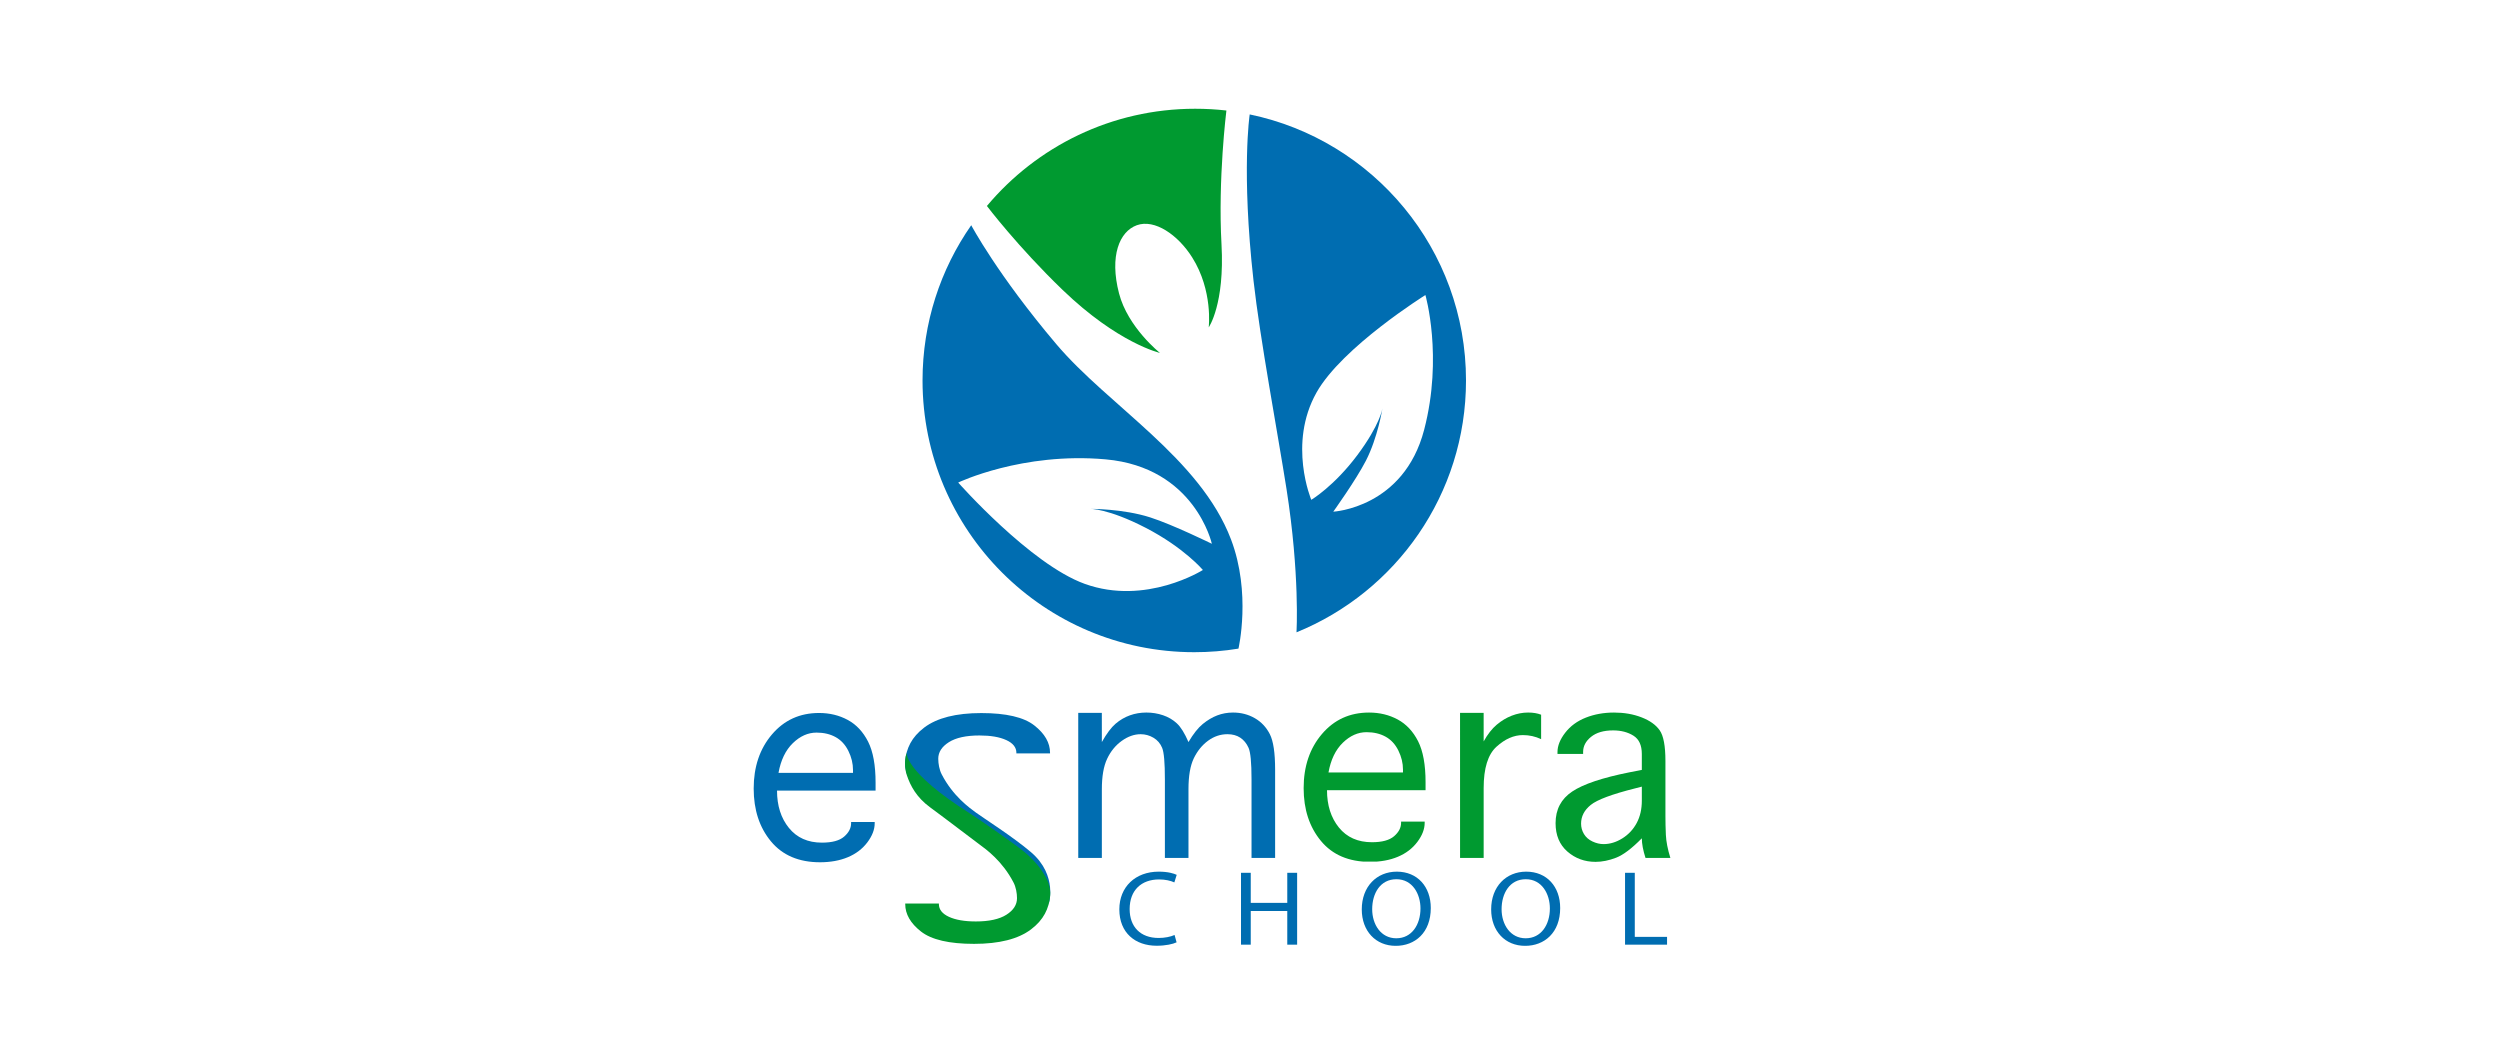 <svg xmlns="http://www.w3.org/2000/svg" xmlns:xlink="http://www.w3.org/1999/xlink" width="4868" zoomAndPan="magnify" viewBox="0 0 3650.88 1542.75" height="2057" preserveAspectRatio="xMidYMid meet" version="1.0"><defs><clipPath id="5a34b80c0e"><path d="M 1100.617 1041.234 L 1278.641 1041.234 L 1278.641 1259.594 L 1100.617 1259.594 Z M 1100.617 1041.234 " clip-rule="nonzero"/></clipPath><clipPath id="540d208fb5"><path d="M 1136.859 1128.695 L 1245.672 1128.695 L 1245.672 1124.617 C 1245.672 1115.012 1243.41 1105.672 1238.902 1096.621 C 1234.395 1087.555 1228.152 1080.824 1220.223 1076.441 C 1212.289 1072.062 1203.023 1069.891 1192.438 1069.891 C 1179.926 1069.891 1168.379 1075.027 1157.793 1085.32 C 1147.199 1095.633 1140.23 1110.07 1136.859 1128.695 M 1242.891 1200.43 L 1277.344 1200.43 L 1277.344 1202.273 C 1277.344 1211.406 1273.758 1220.727 1266.598 1230.223 C 1259.426 1239.699 1249.941 1246.93 1238.168 1251.848 C 1226.391 1256.781 1212.844 1259.25 1197.543 1259.25 C 1166.578 1259.25 1142.676 1249.055 1125.848 1228.73 C 1109.02 1208.406 1100.617 1182.711 1100.617 1151.637 C 1100.617 1119.82 1109.512 1093.461 1127.301 1072.574 C 1145.102 1051.676 1168.031 1041.234 1196.09 1041.234 C 1211.508 1041.234 1225.484 1044.625 1237.992 1051.383 C 1250.523 1058.164 1260.41 1068.746 1267.703 1083.094 C 1274.984 1097.469 1278.637 1117.477 1278.637 1143.113 L 1278.637 1154.59 L 1134.707 1154.59 C 1134.707 1176.641 1140.492 1194.84 1152.105 1209.141 C 1163.719 1223.445 1179.789 1230.594 1200.332 1230.594 C 1215.117 1230.594 1225.902 1227.668 1232.695 1221.809 C 1239.465 1215.949 1242.891 1209.449 1242.891 1202.281 Z M 1242.891 1200.43 " clip-rule="nonzero"/></clipPath><clipPath id="b515cffcaf"><path d="M 1321.395 1041.141 L 1533.969 1041.141 L 1533.969 1321.984 L 1321.395 1321.984 Z M 1321.395 1041.141 " clip-rule="nonzero"/></clipPath><clipPath id="5d42ed2443"><path d="M 1531.172 1321.336 C 1531.172 1321.336 1535.969 1293.332 1439.043 1231.875 C 1428.723 1225.336 1377.949 1190.535 1360.16 1176.215 C 1344.012 1163.195 1319.309 1136.328 1321.789 1111.453 C 1323.633 1092.926 1331.121 1076.547 1349.781 1062.445 C 1368.426 1048.398 1396.184 1041.363 1432.973 1041.363 C 1469.242 1041.363 1495.059 1047.379 1510.41 1059.391 C 1525.758 1071.43 1533.418 1084.77 1533.418 1099.422 L 1533.418 1100.258 L 1484.273 1100.258 L 1484.273 1099.422 C 1484.273 1091.547 1479.367 1085.348 1469.562 1080.832 C 1459.738 1076.316 1446.676 1074.082 1430.34 1074.082 C 1410.902 1074.082 1395.992 1077.363 1385.672 1083.887 C 1375.332 1090.457 1370.172 1098.488 1370.172 1108.062 C 1370.172 1115.387 1371.789 1124.227 1375.16 1130.77 C 1391.523 1162.535 1415.527 1179.598 1425.133 1186.648 C 1435.625 1194.352 1479.684 1222.355 1505.543 1244.453 C 1545.719 1278.77 1531.184 1321.328 1531.184 1321.328 " clip-rule="nonzero"/></clipPath><clipPath id="88dbcf8c42"><path d="M 1321.395 1099.039 L 1533.969 1099.039 L 1533.969 1379 L 1321.395 1379 Z M 1321.395 1099.039 " clip-rule="nonzero"/></clipPath><clipPath id="0d3b8bb3da"><path d="M 1324.016 1099.078 C 1324.016 1099.078 1319.398 1126.426 1416.32 1187.902 C 1426.633 1194.441 1477.41 1229.242 1495.203 1243.562 C 1511.355 1256.57 1536.062 1283.438 1533.57 1308.316 C 1531.727 1326.844 1524.25 1343.223 1505.578 1357.324 C 1486.934 1371.383 1459.176 1378.414 1422.387 1378.414 C 1386.117 1378.414 1360.305 1372.391 1344.949 1360.387 C 1329.594 1348.348 1321.945 1335.012 1321.945 1320.355 L 1321.945 1319.52 L 1371.09 1319.52 L 1371.09 1320.355 C 1371.09 1328.242 1376.004 1334.43 1385.801 1338.945 C 1395.621 1343.461 1408.688 1345.688 1425.023 1345.688 C 1444.465 1345.688 1459.367 1342.414 1469.68 1335.891 C 1480.027 1329.324 1485.18 1321.289 1485.18 1311.707 C 1485.18 1304.383 1483.57 1295.551 1480.191 1289.008 C 1463.828 1257.254 1439.824 1240.18 1430.23 1233.129 C 1419.727 1225.418 1385.152 1198.812 1357.77 1178.652 C 1338.645 1164.57 1329.367 1147.66 1324.18 1131.75 C 1318.629 1114.742 1323.996 1099.098 1323.996 1099.098 " clip-rule="nonzero"/></clipPath><clipPath id="0e0afc57e6"><path d="M 1634.617 1272.957 L 1718.723 1272.957 L 1718.723 1381.277 L 1634.617 1381.277 Z M 1634.617 1272.957 " clip-rule="nonzero"/></clipPath><clipPath id="055431b3d3"><path d="M 1718.227 1376.18 C 1712.992 1378.672 1702.516 1381.16 1689.105 1381.16 C 1658.016 1381.168 1634.617 1362.48 1634.617 1328.07 C 1634.617 1295.219 1658.016 1272.957 1692.215 1272.957 C 1705.961 1272.957 1714.629 1275.754 1718.398 1277.625 L 1714.957 1288.676 C 1709.551 1286.184 1701.863 1284.324 1692.703 1284.324 C 1666.855 1284.324 1649.676 1300.051 1649.676 1327.609 C 1649.676 1353.305 1665.219 1369.805 1692.051 1369.805 C 1700.719 1369.805 1709.559 1368.094 1715.281 1365.441 Z M 1718.227 1376.18 " clip-rule="nonzero"/></clipPath><clipPath id="bb4b94a419"><path d="M 1574.598 1040.598 L 1862.375 1040.598 L 1862.375 1253 L 1574.598 1253 Z M 1574.598 1040.598 " clip-rule="nonzero"/></clipPath><clipPath id="b376aa3b1d"><path d="M 1609.082 1252.906 L 1574.625 1252.906 L 1574.598 1041.035 L 1609.055 1041.035 L 1609.082 1083.699 C 1616.113 1071.234 1622.809 1062.305 1629.168 1056.898 C 1635.527 1051.473 1642.488 1047.395 1650.02 1044.688 C 1657.535 1041.98 1665.574 1040.598 1674.098 1040.598 C 1682.621 1040.598 1690.762 1041.934 1698.559 1044.586 C 1706.316 1047.223 1713.066 1051.211 1718.727 1056.508 C 1724.426 1061.812 1730.031 1070.871 1735.594 1083.699 C 1742.633 1071.742 1749.586 1062.957 1756.434 1057.344 C 1763.293 1051.746 1770.328 1047.539 1777.559 1044.77 C 1784.781 1042.016 1792.48 1040.598 1800.637 1040.598 C 1812.359 1040.598 1822.98 1043.367 1832.473 1048.828 C 1841.988 1054.309 1849.301 1062.121 1854.434 1072.227 C 1859.559 1082.34 1862.121 1099.527 1862.121 1123.832 L 1862.121 1252.906 L 1827.668 1252.906 L 1827.668 1138.051 C 1827.668 1113.766 1826.207 1098.422 1823.297 1092.023 C 1820.398 1085.617 1816.375 1080.703 1811.242 1077.312 C 1806.098 1073.926 1799.883 1072.227 1792.578 1072.227 C 1782.312 1072.227 1772.836 1075.395 1764.195 1081.758 C 1755.527 1088.09 1748.602 1096.641 1743.387 1107.359 C 1738.191 1118.102 1735.594 1133.137 1735.594 1152.5 L 1735.594 1252.906 L 1701.148 1252.906 L 1701.148 1138.172 C 1701.148 1113.922 1699.82 1098.602 1697.148 1092.188 C 1694.516 1085.789 1690.297 1080.848 1684.477 1077.406 C 1678.66 1073.969 1672.438 1072.234 1665.766 1072.234 C 1656.383 1072.234 1647.148 1075.504 1638.082 1082.027 C 1628.996 1088.562 1621.91 1097.285 1616.777 1108.188 C 1611.641 1119.09 1609.09 1133.863 1609.09 1152.488 Z M 1609.082 1252.906 " clip-rule="nonzero"/></clipPath><clipPath id="b50375c4a2"><path d="M 1879.871 1274.668 L 1894.27 1274.668 L 1894.27 1318.57 L 1879.871 1318.57 Z M 1812.297 1274.668 L 1826.535 1274.668 L 1826.535 1318.57 L 1812.297 1318.57 Z M 1812.297 1318.57 L 1894.27 1318.57 L 1894.27 1330.41 L 1812.297 1330.41 Z M 1812.297 1330.41 L 1826.535 1330.41 L 1826.535 1379.609 L 1812.297 1379.609 Z M 1879.871 1330.41 L 1894.27 1330.41 L 1894.27 1379.609 L 1879.871 1379.609 Z M 1879.871 1330.41 " clip-rule="nonzero"/></clipPath><clipPath id="7362fd1047"><path d="M 1903.785 1040.617 L 2082 1040.617 L 2082 1258.996 L 1903.785 1258.996 Z M 1903.785 1040.617 " clip-rule="nonzero"/></clipPath><clipPath id="eeea24a7d9"><path d="M 1940.066 1128.078 L 2048.859 1128.078 L 2048.859 1124.008 C 2048.859 1114.395 2046.582 1105.055 2042.074 1096.004 C 2037.594 1086.938 2031.352 1080.207 2023.402 1075.824 C 2015.469 1071.445 2006.184 1069.273 1995.625 1069.273 C 1983.098 1069.273 1971.578 1074.418 1960.984 1084.703 C 1950.398 1095.016 1943.418 1109.453 1940.066 1128.078 M 2046.09 1199.82 L 2080.535 1199.82 L 2080.535 1201.664 C 2080.535 1210.797 2076.965 1220.109 2069.793 1229.613 C 2062.637 1239.09 2053.141 1246.32 2041.363 1251.238 C 2029.59 1256.172 2016.035 1258.641 2000.723 1258.641 C 1969.785 1258.641 1945.871 1248.449 1929.047 1228.121 C 1912.219 1207.77 1903.785 1182.086 1903.785 1151.02 C 1903.785 1119.203 1912.699 1092.836 1930.508 1071.957 C 1948.289 1051.059 1971.215 1040.617 1999.297 1040.617 C 2014.715 1040.617 2028.699 1044.008 2041.203 1050.766 C 2053.703 1057.555 2063.605 1068.129 2070.914 1082.477 C 2078.199 1096.859 2081.832 1116.859 2081.832 1142.496 L 2081.832 1153.973 L 1937.895 1153.973 C 1937.895 1176.023 1943.691 1194.223 1955.277 1208.535 C 1966.898 1222.824 1982.953 1229.984 2003.531 1229.984 C 2018.305 1229.984 2029.082 1227.059 2035.879 1221.191 C 2042.664 1215.332 2046.09 1208.844 2046.09 1201.676 Z M 2046.09 1199.82 " clip-rule="nonzero"/></clipPath><clipPath id="8d4863f59a"><path d="M 1988.672 1272.957 L 2089.855 1272.957 L 2089.855 1381.617 L 1988.672 1381.617 Z M 1988.672 1272.957 " clip-rule="nonzero"/></clipPath><clipPath id="2f60eb1306"><path d="M 2003.883 1327.762 C 2003.883 1350.176 2016.648 1370.266 2039.062 1370.266 C 2061.641 1370.266 2074.406 1350.496 2074.406 1326.672 C 2074.406 1305.812 2062.957 1284.016 2039.227 1284.016 C 2015.664 1284.016 2003.883 1304.719 2003.883 1327.762 M 2089.461 1326.047 C 2089.461 1362.172 2066.383 1381.312 2038.242 1381.312 C 2009.113 1381.312 1988.672 1359.836 1988.672 1328.07 C 1988.672 1294.754 2010.434 1272.957 2039.887 1272.957 C 2069.988 1272.957 2089.461 1294.906 2089.461 1326.047 " clip-rule="nonzero"/></clipPath><clipPath id="19e0abeb71"><path d="M 1820.312 167 L 2141 167 L 2141 924 L 1820.312 924 Z M 1820.312 167 " clip-rule="nonzero"/></clipPath><clipPath id="5b9583b729"><path d="M 2081.605 430.867 C 2081.605 430.867 1959.883 506.809 1922.512 573.363 C 1880.496 648.219 1914.941 729.938 1914.941 729.938 C 1914.941 729.938 1948.152 710.242 1982.215 664.641 C 2015.613 619.938 2018.848 596.449 2018.848 596.449 C 2018.848 596.449 2011.969 639.398 1994.652 672.934 C 1980.18 701.035 1947.051 747.258 1947.051 747.258 C 1947.051 747.258 2050.031 741.914 2079.805 627.488 C 2107.598 520.711 2081.605 430.867 2081.605 430.867 M 1893.363 923.434 C 1893.371 923.277 1898.332 838.75 1878.762 714.156 C 1865.996 633.082 1840.039 494.578 1830.543 409.645 C 1812.652 249.461 1824.957 167.305 1825.012 167.098 C 2005.336 204.457 2140.891 364.223 2140.891 555.625 C 2140.891 721.988 2038.52 864.438 1893.363 923.434 " clip-rule="nonzero"/></clipPath><clipPath id="825dfae86b"><path d="M 1347.207 328.625 L 1814.863 328.625 L 1814.863 953 L 1347.207 953 Z M 1347.207 328.625 " clip-rule="nonzero"/></clipPath><clipPath id="67667b11dd"><path d="M 1399.293 704.707 C 1399.293 704.707 1504.523 823.949 1584.098 852.672 C 1673.602 884.98 1756.648 832.391 1756.648 832.391 C 1756.648 832.391 1729.055 799.691 1672.984 770.754 C 1618.023 742.367 1591.758 743.148 1591.758 743.148 C 1591.758 743.148 1639.949 742.805 1679.789 755.625 C 1713.164 766.363 1769.742 794.148 1769.742 794.148 C 1769.742 794.148 1745.102 682.527 1614.59 670.836 C 1492.758 659.934 1399.293 704.715 1399.293 704.715 M 1347.211 555.645 C 1347.211 471.336 1373.496 393.188 1418.328 328.914 C 1418.434 329.105 1456.434 400.887 1542.621 502.648 C 1618.816 592.633 1752.586 669.117 1797.715 787.789 C 1827.473 866.082 1808.637 947.062 1808.582 947.238 C 1787.578 950.699 1766.008 952.469 1744.027 952.469 C 1524.867 952.461 1347.211 774.785 1347.211 555.645 " clip-rule="nonzero"/></clipPath><clipPath id="60e6f34f6b"><path d="M 1441 158.816 L 1791 158.816 L 1791 515.688 L 1441 515.688 Z M 1441 158.816 " clip-rule="nonzero"/></clipPath><clipPath id="6065a9b068"><path d="M 1441.215 300.797 C 1441.332 300.969 1486.426 360.406 1551.535 423.156 C 1632.797 501.527 1693.938 515.402 1693.938 515.402 C 1693.938 515.402 1647.047 478.215 1634.16 428.426 C 1619.996 373.762 1634.797 338.082 1660.164 328.914 C 1686.152 319.52 1720.16 342.863 1740.957 375.844 C 1771.75 424.617 1765.133 478.133 1765.133 478.133 C 1765.133 478.133 1788.695 444.441 1783.824 356.809 C 1778.508 261.281 1790.984 161.398 1790.984 161.398 C 1776.02 159.691 1760.82 158.82 1745.371 158.82 C 1623.258 158.82 1514 214.008 1441.215 300.797 " clip-rule="nonzero"/></clipPath><clipPath id="fff3c16258"><path d="M 2132.188 1040.137 L 2250.598 1040.137 L 2250.598 1253 L 2132.188 1253 Z M 2132.188 1040.137 " clip-rule="nonzero"/></clipPath><clipPath id="365302dd79"><path d="M 2166.68 1252.906 L 2132.215 1252.906 L 2132.188 1041.035 L 2166.652 1041.035 L 2166.68 1082.766 C 2172.504 1072.281 2178.852 1064.156 2185.742 1058.371 C 2192.629 1052.582 2199.988 1048.156 2207.766 1045.148 C 2215.57 1042.125 2223.52 1040.598 2231.578 1040.598 C 2238.938 1040.598 2245.262 1041.66 2250.594 1043.758 L 2250.594 1079.457 C 2242.227 1075.496 2233.359 1073.523 2224.012 1073.523 C 2210.699 1073.523 2197.844 1079.195 2185.359 1090.535 C 2172.902 1101.883 2166.68 1121.969 2166.68 1150.809 Z M 2166.68 1252.906 " clip-rule="nonzero"/></clipPath><clipPath id="8047206b31"><path d="M 2177.637 1272.957 L 2278.82 1272.957 L 2278.82 1381.621 L 2177.637 1381.621 Z M 2177.637 1272.957 " clip-rule="nonzero"/></clipPath><clipPath id="940269a581"><path d="M 2192.855 1327.762 C 2192.855 1350.176 2205.621 1370.266 2228.035 1370.266 C 2250.613 1370.266 2263.379 1350.496 2263.379 1326.672 C 2263.379 1305.812 2251.922 1284.016 2228.199 1284.016 C 2204.641 1284.016 2192.863 1304.719 2192.863 1327.762 M 2278.434 1326.047 C 2278.434 1362.172 2255.355 1381.312 2227.227 1381.312 C 2198.09 1381.312 2177.637 1359.836 2177.637 1328.07 C 2177.637 1294.754 2199.398 1272.957 2228.844 1272.957 C 2258.953 1272.957 2278.426 1294.906 2278.426 1326.047 " clip-rule="nonzero"/></clipPath><clipPath id="456355e860"><path d="M 2271.703 1040.617 L 2439.363 1040.617 L 2439.363 1258.707 L 2271.703 1258.707 Z M 2271.703 1040.617 " clip-rule="nonzero"/></clipPath><clipPath id="5c22ac88a0"><path d="M 2397.664 1148.793 L 2387.695 1151.375 C 2353.996 1159.859 2332.453 1167.91 2323.051 1175.543 C 2313.617 1183.156 2308.949 1192.27 2308.949 1202.844 C 2308.949 1208.27 2310.328 1213.312 2313.145 1218 C 2315.945 1222.645 2320.059 1226.297 2325.539 1228.875 C 2331.016 1231.457 2336.441 1232.73 2341.812 1232.73 C 2351.078 1232.73 2360.23 1229.965 2369.207 1224.359 C 2378.184 1218.754 2385.168 1211.277 2390.168 1201.938 C 2395.172 1192.57 2397.672 1181.684 2397.672 1169.266 Z M 2403.031 1252.91 C 2399.496 1241.797 2397.664 1232.246 2397.664 1224.242 C 2382.988 1239.172 2370.441 1248.621 2360.055 1252.617 C 2349.625 1256.633 2339.668 1258.652 2330.172 1258.652 C 2314.18 1258.652 2300.453 1253.637 2288.941 1243.586 C 2277.445 1233.539 2271.703 1219.719 2271.703 1202.117 C 2271.703 1182.176 2279.801 1166.773 2295.973 1155.961 C 2312.156 1145.121 2340.039 1135.773 2379.617 1127.879 L 2397.652 1124.371 L 2397.652 1101.074 C 2397.652 1088.383 2393.574 1079.488 2385.371 1074.352 C 2377.156 1069.238 2367.277 1066.676 2355.785 1066.676 C 2341.977 1066.676 2331.227 1069.82 2323.484 1076.117 C 2315.762 1082.395 2311.918 1089.719 2311.918 1098.121 L 2311.918 1101.082 L 2274.496 1101.082 L 2274.496 1098.305 C 2274.496 1089.18 2278.266 1079.742 2285.816 1070.012 C 2293.355 1060.262 2303.414 1052.938 2315.934 1047.996 C 2328.445 1043.078 2342.156 1040.617 2357.031 1040.617 C 2371.777 1040.617 2385.195 1042.934 2397.289 1047.633 C 2409.402 1052.32 2418.207 1058.625 2423.773 1066.566 C 2429.336 1074.516 2432.133 1089.453 2432.133 1111.379 L 2432.133 1191.57 C 2432.133 1200.309 2432.336 1209.516 2432.77 1219.191 C 2433.207 1228.867 2435.387 1240.105 2439.348 1252.918 Z M 2403.031 1252.91 " clip-rule="nonzero"/></clipPath><clipPath id="ffd80a9258"><path d="M 2373.152 1274.668 L 2387.379 1274.668 L 2387.379 1368.242 L 2373.152 1368.242 Z M 2373.152 1368.242 L 2434.508 1368.242 L 2434.508 1379.609 L 2373.152 1379.609 Z M 2373.152 1368.242 " clip-rule="nonzero"/></clipPath></defs><g clip-path="url(#5a34b80c0e)"><g clip-path="url(#540d208fb5)"><path fill="#006db1" d="M 1100.617 1041.234 L 1278.641 1041.234 L 1278.641 1259.594 L 1100.617 1259.594 Z M 1100.617 1041.234 " fill-opacity="1" fill-rule="nonzero"/></g></g><g clip-path="url(#b515cffcaf)"><g clip-path="url(#5d42ed2443)"><path fill="#006db1" d="M 1317.074 1036.82 L 1538.289 1036.82 L 1538.289 1383.336 L 1317.074 1383.336 Z M 1317.074 1036.82 " fill-opacity="1" fill-rule="nonzero"/></g></g><g clip-path="url(#88dbcf8c42)"><g clip-path="url(#0d3b8bb3da)"><path fill="#009a30" d="M 1317.074 1036.82 L 1538.289 1036.82 L 1538.289 1383.336 L 1317.074 1383.336 Z M 1317.074 1036.82 " fill-opacity="1" fill-rule="nonzero"/></g></g><g clip-path="url(#0e0afc57e6)"><g clip-path="url(#055431b3d3)"><path fill="#006db1" d="M 1634.617 1272.957 L 1718.395 1272.957 L 1718.395 1381.277 L 1634.617 1381.277 Z M 1634.617 1272.957 " fill-opacity="1" fill-rule="nonzero"/></g></g><g clip-path="url(#bb4b94a419)"><g clip-path="url(#b376aa3b1d)"><path fill="#006db1" d="M 1574.598 1040.598 L 1862.375 1040.598 L 1862.375 1252.902 L 1574.598 1252.902 Z M 1574.598 1040.598 " fill-opacity="1" fill-rule="nonzero"/></g></g><g clip-path="url(#b50375c4a2)"><path fill="#006db1" d="M 1812.297 1274.668 L 1894.273 1274.668 L 1894.273 1379.695 L 1812.297 1379.695 Z M 1812.297 1274.668 " fill-opacity="1" fill-rule="nonzero"/></g><g clip-path="url(#7362fd1047)"><g clip-path="url(#eeea24a7d9)"><path fill="#009a30" d="M 1903.785 1040.617 L 2081.828 1040.617 L 2081.828 1258.301 L 1903.785 1258.301 Z M 1903.785 1040.617 " fill-opacity="1" fill-rule="nonzero"/></g></g><g clip-path="url(#8d4863f59a)"><g clip-path="url(#2f60eb1306)"><path fill="#006db1" d="M 1988.672 1272.957 L 2089.461 1272.957 L 2089.461 1381.227 L 1988.672 1381.227 Z M 1988.672 1272.957 " fill-opacity="1" fill-rule="nonzero"/></g></g><g clip-path="url(#19e0abeb71)"><g clip-path="url(#5b9583b729)"><path fill="#006db1" d="M 1342.668 154.277 L 2145.398 154.277 L 2145.398 957.008 L 1342.668 957.008 Z M 1342.668 154.277 " fill-opacity="1" fill-rule="nonzero"/></g></g><g clip-path="url(#825dfae86b)"><g clip-path="url(#67667b11dd)"><path fill="#006db1" d="M 1342.668 154.277 L 2145.398 154.277 L 2145.398 957.008 L 1342.668 957.008 Z M 1342.668 154.277 " fill-opacity="1" fill-rule="nonzero"/></g></g><g clip-path="url(#60e6f34f6b)"><g clip-path="url(#6065a9b068)"><path fill="#009a30" d="M 1342.668 154.277 L 2145.398 154.277 L 2145.398 957.008 L 1342.668 957.008 Z M 1342.668 154.277 " fill-opacity="1" fill-rule="nonzero"/></g></g><g clip-path="url(#fff3c16258)"><g clip-path="url(#365302dd79)"><path fill="#009a30" d="M 2132.188 1040.598 L 2250.598 1040.598 L 2250.598 1252.902 L 2132.188 1252.902 Z M 2132.188 1040.598 " fill-opacity="1" fill-rule="nonzero"/></g></g><g clip-path="url(#8047206b31)"><g clip-path="url(#940269a581)"><path fill="#006db1" d="M 2177.637 1272.957 L 2278.426 1272.957 L 2278.426 1381.227 L 2177.637 1381.227 Z M 2177.637 1272.957 " fill-opacity="1" fill-rule="nonzero"/></g></g><g clip-path="url(#456355e860)"><g clip-path="url(#5c22ac88a0)"><path fill="#009a30" d="M 2271.703 1040.617 L 2439.363 1040.617 L 2439.363 1258.707 L 2271.703 1258.707 Z M 2271.703 1040.617 " fill-opacity="1" fill-rule="nonzero"/></g></g><g clip-path="url(#ffd80a9258)"><path fill="#006db1" d="M 2373.152 1274.668 L 2434.512 1274.668 L 2434.512 1379.648 L 2373.152 1379.648 Z M 2373.152 1274.668 " fill-opacity="1" fill-rule="nonzero"/></g></svg>